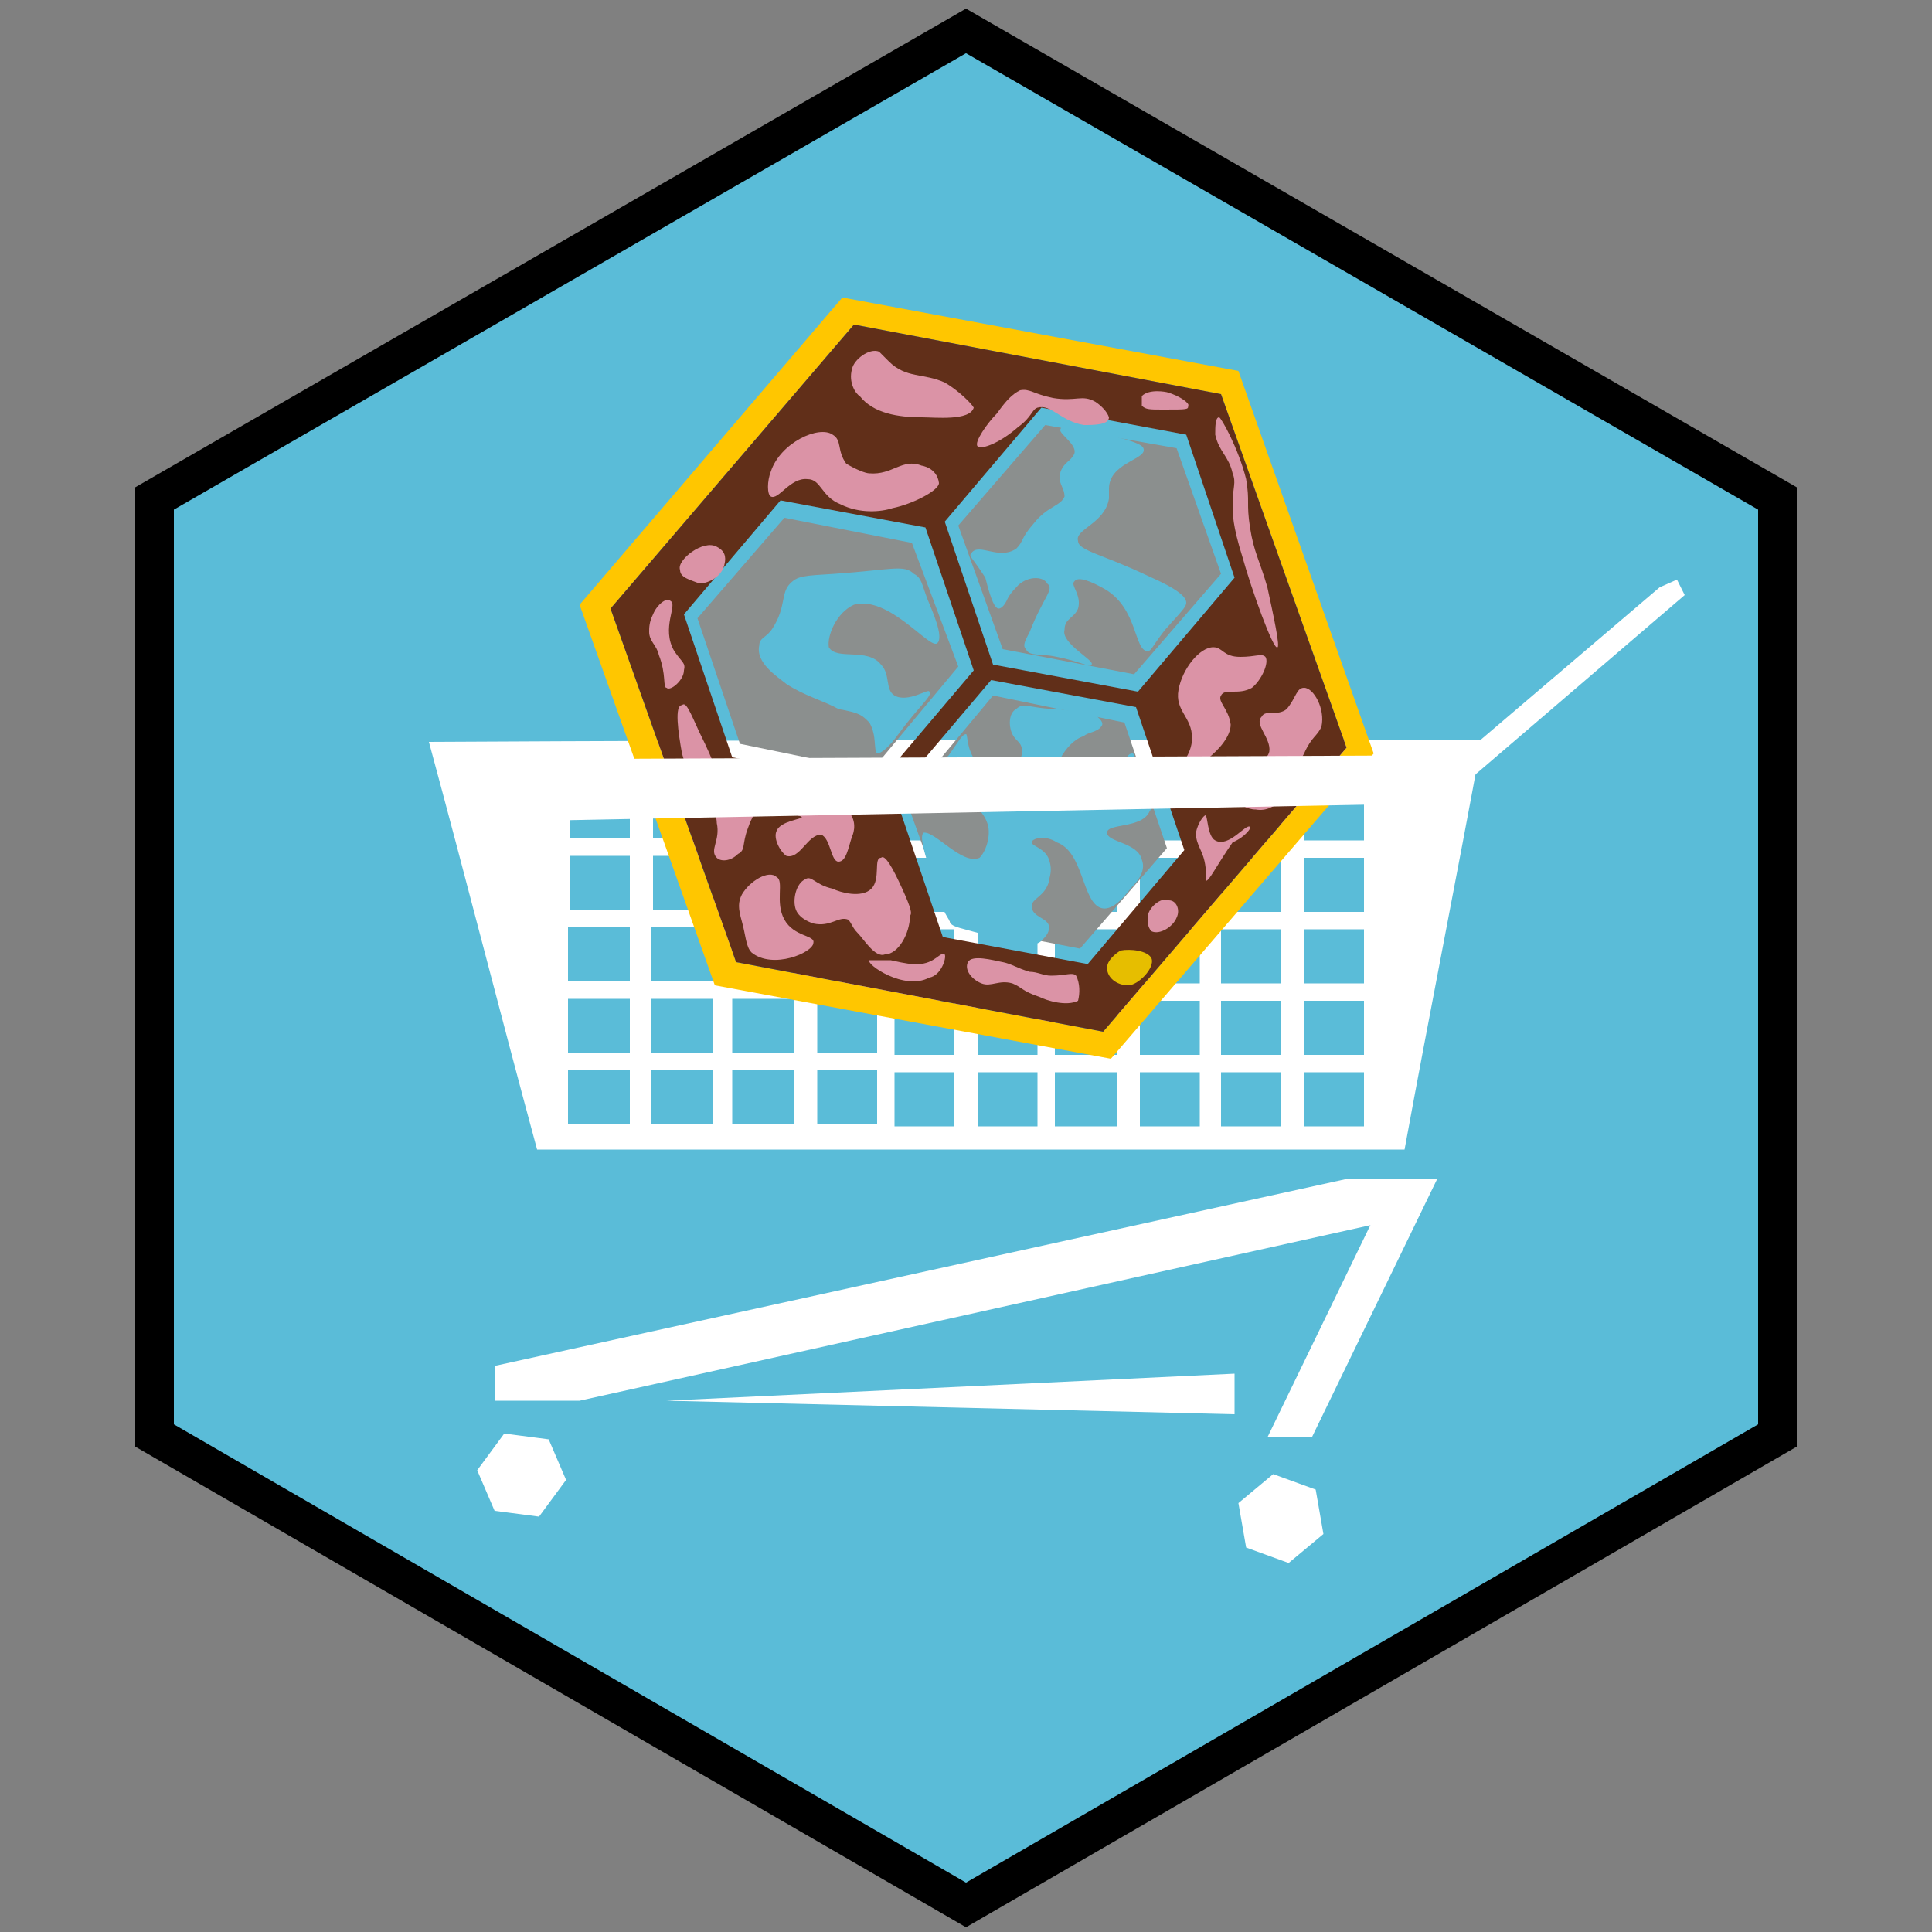<?xml version="1.0" encoding="utf-8"?>
<!-- Generator: Adobe Illustrator 26.0.3, SVG Export Plug-In . SVG Version: 6.00 Build 0)  -->
<svg version="1.1" id="Ebene_1" xmlns="http://www.w3.org/2000/svg" xmlns:xlink="http://www.w3.org/1999/xlink" x="0px" y="0px"
	 viewBox="0 0 100 100" style="enable-background:new 0 0 100 100;" xml:space="preserve">
<rect x="0" y="0" width="100" height="100" fill="#808080" stroke="none"/>
<style type="text/css">
	.st0{fill:#5ABCD8;stroke:#000000;stroke-width:2;stroke-miterlimit:10;}
	.st1{fill:#FFFFFF;}
	.st2{fill:#5ABCD8;}
	.st3{fill:#FFC600;}
	.st4{fill:#612F19;}
	.st5{fill:#DB93A6;}
	.st6{fill:#E6BE00;}
	.st7{fill:#8B8F8E;}
</style>
<g id="Ebene_2_00000093860788734264317370000010671531211922489223_">
</g>
<g id="Ebene_1_00000017510764199299988230000010460311392665681541_">
	<polygon class="st0" points="8,25.8 50,1.6 92,25.8 92,74.3 50,98.6 8,74.3 	"/>
</g>
<path class="st1" d="M22.2,38.4c1.9,7,3.7,14.1,5.6,21.1c15,0,29.9,0,44.9,0c1.3-7.1,2.7-14.1,4-21.2C58.5,38.3,40.3,38.3,22.2,38.4
	z"/>
<polyline class="st2" points="29.5,40.6 29.5,43.4 32.6,43.4 32.6,40.6 "/>
<polyline class="st2" points="33.8,40.6 33.8,43.4 36.9,43.4 36.9,40.6 "/>
<polyline class="st2" points="29.5,44.3 29.5,47.1 32.6,47.1 32.6,44.3 "/>
<polyline class="st2" points="33.8,44.3 33.8,47.1 36.9,47.1 36.9,44.3 "/>
<polyline class="st2" points="29.4,48 29.4,50.8 32.6,50.8 32.6,48 "/>
<polyline class="st2" points="33.7,48 33.7,50.8 36.9,50.8 36.9,48 "/>
<polyline class="st2" points="29.4,51.7 29.4,54.5 32.6,54.5 32.6,51.7 "/>
<polyline class="st2" points="33.7,51.7 33.7,54.5 36.9,54.5 36.9,51.7 "/>
<polyline class="st2" points="29.4,55.4 29.4,58.2 32.6,58.2 32.6,55.4 "/>
<polyline class="st2" points="33.7,55.4 33.7,58.2 36.9,58.2 36.9,55.4 "/>
<polyline class="st2" points="38,40.6 38,43.4 41.1,43.4 41.1,40.6 "/>
<polyline class="st2" points="42.3,40.6 42.3,43.4 45.4,43.4 45.4,40.6 "/>
<polyline class="st2" points="38,44.3 38,47.1 41.1,47.1 41.1,44.3 "/>
<polyline class="st2" points="42.3,44.3 42.3,47.1 45.4,47.1 45.4,44.3 "/>
<polyline class="st2" points="37.9,48 37.9,50.8 41.1,50.8 41.1,48 "/>
<polyline class="st2" points="42.3,48 42.3,50.8 45.4,50.8 45.4,48 "/>
<polyline class="st2" points="37.9,51.7 37.9,54.5 41.1,54.5 41.1,51.7 "/>
<polyline class="st2" points="42.3,51.7 42.3,54.5 45.4,54.5 45.4,51.7 "/>
<polyline class="st2" points="37.9,55.4 37.9,58.2 41.1,58.2 41.1,55.4 "/>
<polyline class="st2" points="42.3,55.4 42.3,58.2 45.4,58.2 45.4,55.4 "/>
<polyline class="st2" points="46.3,40.7 46.3,43.5 49.4,43.5 49.4,40.7 "/>
<polyline class="st2" points="50.6,40.7 50.6,43.5 53.7,43.5 53.7,40.7 "/>
<polyline class="st2" points="46.3,44.4 46.3,47.2 49.4,47.2 49.4,44.4 "/>
<polyline class="st2" points="50.6,44.4 50.6,47.2 53.7,47.2 53.7,44.4 "/>
<polyline class="st2" points="46.3,48.1 46.3,50.9 49.4,50.9 49.4,48.1 "/>
<polyline class="st2" points="50.6,48.1 50.6,50.9 53.7,50.9 53.7,48.1 "/>
<polyline class="st2" points="46.3,51.8 46.3,54.6 49.4,54.6 49.4,51.8 "/>
<polyline class="st2" points="50.6,51.8 50.6,54.6 53.7,54.6 53.7,51.8 "/>
<polyline class="st2" points="46.3,55.5 46.3,58.3 49.4,58.3 49.4,55.5 "/>
<polyline class="st2" points="50.6,55.5 50.6,58.3 53.7,58.3 53.7,55.5 "/>
<polyline class="st2" points="54.7,40.7 54.7,43.5 57.8,43.5 57.8,40.7 "/>
<polyline class="st2" points="59,40.7 59,43.5 62.1,43.5 62.1,40.7 "/>
<polyline class="st2" points="54.7,44.4 54.7,47.2 57.8,47.2 57.8,44.4 "/>
<polyline class="st2" points="59,44.4 59,47.2 62.1,47.2 62.1,44.4 "/>
<polyline class="st2" points="54.6,48.1 54.6,50.9 57.8,50.9 57.8,48.1 "/>
<polyline class="st2" points="59,48.1 59,50.9 62.1,50.9 62.1,48.1 "/>
<polyline class="st2" points="54.6,51.8 54.6,54.6 57.8,54.6 57.8,51.8 "/>
<polyline class="st2" points="59,51.8 59,54.6 62.1,54.6 62.1,51.8 "/>
<polyline class="st2" points="54.6,55.5 54.6,58.3 57.8,58.3 57.8,55.5 "/>
<polyline class="st2" points="59,55.5 59,58.3 62.1,58.3 62.1,55.5 "/>
<polyline class="st2" points="63.2,40.7 63.2,43.5 66.3,43.5 66.3,40.7 "/>
<polyline class="st2" points="67.5,40.7 67.5,43.5 70.6,43.5 70.6,40.7 "/>
<polyline class="st2" points="63.2,44.4 63.2,47.2 66.3,47.2 66.3,44.4 "/>
<polyline class="st2" points="67.5,44.4 67.5,47.2 70.6,47.2 70.6,44.4 "/>
<polyline class="st2" points="63.2,48.1 63.2,50.9 66.3,50.9 66.3,48.1 "/>
<polyline class="st2" points="67.5,48.1 67.5,50.9 70.6,50.9 70.6,48.1 "/>
<polyline class="st2" points="63.2,51.8 63.2,54.6 66.3,54.6 66.3,51.8 "/>
<polyline class="st2" points="67.5,51.8 67.5,54.6 70.6,54.6 70.6,51.8 "/>
<polyline class="st2" points="63.2,55.5 63.2,58.3 66.3,58.3 66.3,55.5 "/>
<polyline class="st2" points="67.5,55.5 67.5,58.3 70.6,58.3 70.6,55.5 "/>
<g>
	<g id="Ebene_1_00000140009915772017522300000016664586206789009556_">
		<path class="st3" d="M71.1,39l-7-19.8l-20.5-3.8L30,31.3L37,51l20.5,3.8L71.1,39z M57.1,53.4l-19-3.6l-6.5-18.3l12.6-14.7l19,3.6
			l6.5,18.3L57.1,53.4z"/>
		<path class="st4" d="M44.2,16.8L31.6,31.5l6.5,18.3l19,3.6l12.6-14.7l-6.5-18.3L44.2,16.8z M45.4,40.6l-7.5-1.4l-2.5-7.4l5-5.9
			l7.5,1.4l2.5,7.4L45.4,40.6z M61.3,44l-5,5.9l-7.5-1.4l-2.5-7.4l5-5.9l7.5,1.4L61.3,44z M58.9,35.8l-7.5-1.4L48.9,27l5-5.9
			l7.5,1.4l2.5,7.4L58.9,35.8z"/>
	</g>
	<path class="st5" d="M48.9,19.8c-1.1-0.5-2-0.2-2.9-1.1c-0.2-0.2-0.4-0.4-0.5-0.5c-0.5-0.2-1.3,0.4-1.4,0.9
		c-0.2,0.7,0.2,1.3,0.4,1.4c0.7,0.9,2,1.1,3.2,1.1c0.7,0,2.5,0.2,2.7-0.5C50.3,20.9,49.6,20.2,48.9,19.8z"/>
	<path class="st5" d="M47.7,24.1c-1-0.4-1.5,0.5-2.7,0.4c-0.2,0-0.7-0.2-1.2-0.5c-0.5-0.7-0.2-1.2-0.7-1.5c-0.7-0.5-2.7,0.4-3.2,1.9
		c-0.2,0.5-0.2,1.2,0,1.3c0.4,0.2,1-1,1.9-0.9c0.7,0,0.7,0.9,1.7,1.3c1,0.5,2.1,0.4,2.7,0.2c1-0.2,2.4-0.9,2.4-1.3
		C48.5,24.2,47.7,24.1,47.7,24.1z"/>
	<path class="st5" d="M65.6,30.4c-0.4-1.4-0.7-1.8-0.9-3.1c-0.2-1.3,0-1.3-0.2-2.5c-0.4-1.6-1.3-3.2-1.4-3.2c-0.2,0-0.2,0.5-0.2,0.9
		c0.2,0.9,0.7,1.1,0.9,2c0.2,0.5,0,0.7,0,1.6c0,0.5,0,1.1,0.5,2.7c0.5,1.8,1.6,4.8,1.8,4.7C66.3,33.6,65.9,31.8,65.6,30.4z"/>
	<path class="st5" d="M63.2,36c0.2-0.4,0.9,0,1.6-0.4c0.5-0.4,0.9-1.3,0.7-1.6c-0.2-0.2-0.5,0-1.3,0c-0.9,0-0.9-0.5-1.4-0.5
		c-0.7,0-1.6,1.1-1.8,2.2c-0.2,1.1,0.7,1.4,0.7,2.5c0,0.9-0.7,1.4-0.5,1.6c0.2,0.4,2.5-1.1,2.5-2.3C63.6,36.7,63,36.3,63.2,36z"/>
	<path class="st5" d="M67.5,39c0.4-0.9,0.7-0.9,0.9-1.4c0.2-0.9-0.4-2-0.9-2c-0.4,0-0.4,0.5-0.9,1.1c-0.5,0.4-1.1,0-1.3,0.4
		c-0.4,0.4,0.5,1.1,0.4,1.8c-0.2,0.9-2.2,0.7-2.3,1.4c-0.2,0.5,0.7,1.6,1.6,1.6c1.1,0.2,1.8-1.1,2-1.3C67.2,40.1,67,39.9,67.5,39z"
		/>
	<path class="st5" d="M43.8,41.9c0,0-0.2-0.2-0.7-0.4c-1.4-0.5-1.6-0.5-1.8-0.4c-0.4,0.2-0.7,0.5-0.5,0.7c0,0.4,0.7,0.4,0.7,0.5
		s-1.1,0.2-1.3,0.7c-0.2,0.4,0.2,1.1,0.5,1.3c0.7,0.2,1.1-1.1,1.8-1.1c0.5,0.2,0.5,1.4,0.9,1.4s0.5-0.7,0.7-1.3
		C44.2,43.1,44.4,42.4,43.8,41.9z"/>
	<path class="st5" d="M46.7,46c-0.5-1.1-0.9-1.8-1.1-1.6c-0.4,0,0,1.1-0.5,1.6s-1.6,0.2-2,0c-0.9-0.2-1.1-0.7-1.4-0.5
		c-0.5,0.2-0.7,1.1-0.5,1.6s0.9,0.7,0.9,0.7c0.9,0.2,1.3-0.4,1.8-0.2c0.2,0.2,0.2,0.4,0.5,0.7s0.9,1.3,1.4,1.1c0.7,0,1.3-1.1,1.3-2
		C47.2,47.3,47.2,47.1,46.7,46z"/>
	<path class="st5" d="M39.5,41.4c0.5-0.7,0.7-0.7,0.7-0.9c-0.2-0.4-1.8,0.5-2.9-0.4c-0.4-0.4-0.2-0.4-1.1-2.2
		c-0.5-1.1-0.7-1.6-0.9-1.4c-0.4,0-0.2,1.4,0,2.5c0.2,0.7,0.4,1.4,0.9,2.3c0.5,0.7,0.9,0.7,0.9,1.3c0.2,0.9-0.4,1.4,0,1.8
		c0.2,0.2,0.7,0.2,1.1-0.2c0.4-0.2,0.2-0.5,0.5-1.3C38.8,42.6,39,42.1,39.5,41.4z"/>
	<path class="st5" d="M37.1,28.3c-0.7-0.4-2.1,0.7-1.9,1.2c0,0.4,0.5,0.5,1,0.7c0.5,0,1.2-0.4,1.3-1C37.6,28.8,37.5,28.5,37.1,28.3z
		"/>
	<path class="st5" d="M34.9,33.7c-0.7-1.2,0.2-2.4-0.2-2.6c-0.2-0.2-0.7,0.2-0.9,0.7c-0.2,0.4-0.2,0.7-0.2,0.9
		c0,0.5,0.4,0.7,0.5,1.2c0.4,1,0.2,1.7,0.4,1.7c0.2,0.2,0.9-0.4,0.9-0.9C35.5,34.3,35.3,34.3,34.9,33.7z"/>
	<path class="st5" d="M55.7,50.5c-0.2-0.2-0.5,0-1.3,0c-0.4,0-0.7-0.2-1.1-0.2c-0.7-0.2-0.9-0.4-1.4-0.5s-1.6-0.4-1.8,0
		s0.2,0.9,0.7,1.1c0.5,0.2,0.9-0.2,1.6,0c0.5,0.2,0.5,0.4,1.4,0.7c0.4,0.2,1.4,0.5,2,0.2C55.9,51.4,55.9,50.9,55.7,50.5z"/>
	<path class="st5" d="M60.5,46.6c-0.4-0.2-1.1,0.4-1.1,0.9c0,0.2,0,0.5,0.2,0.7c0.4,0.2,1.1-0.2,1.3-0.7
		C61.1,47.1,60.9,46.6,60.5,46.6z"/>
	<path class="st6" d="M59.6,49.6c-0.2-0.4-1.1-0.5-1.6-0.4c0,0-0.7,0.4-0.7,0.9s0.5,0.9,1.1,0.9C58.9,51,59.8,50.1,59.6,49.6z"/>
	<path class="st5" d="M64.7,42.8c-0.2-0.2-1.1,1.1-1.8,0.7c-0.4-0.2-0.4-1.3-0.5-1.3s-0.4,0.4-0.5,0.9c0,0.7,0.4,0.9,0.5,1.8
		c0,0.5,0,0.7,0,0.7c0.2,0,0.5-0.7,1.4-2C64.5,43.3,64.8,42.8,64.7,42.8z"/>
	<path class="st5" d="M56.7,20.8c-0.7-0.4-1,0-2.2-0.2c-1-0.2-1.2-0.5-1.7-0.4c-0.4,0.2-0.7,0.5-1.2,1.2c-0.5,0.5-1.2,1.5-1,1.7
		s1.2-0.2,2.1-1c0.7-0.5,0.7-0.9,1-1c0.7-0.2,1.2,0.7,2.4,0.9c0.5,0,1.3,0,1.3-0.4C57.3,21.3,57,21,56.7,20.8z"/>
	<path class="st5" d="M60.4,20.3c0,0-0.9-0.2-1.3,0.2c0,0.2,0,0.4,0,0.5c0.2,0.2,0.4,0.2,1.1,0.2c1.3,0,1.3,0,1.3-0.2
		C61.6,20.9,61.1,20.5,60.4,20.3z"/>
	<path class="st5" d="M40.6,47.6c-0.5-0.9,0-2-0.4-2.2c-0.4-0.4-1.4,0.2-1.8,0.9c-0.2,0.4-0.2,0.7,0,1.4s0.2,1.3,0.5,1.6
		c1.1,0.9,3.2,0,3.2-0.5C42.2,48.4,41.1,48.5,40.6,47.6z"/>
	<path class="st5" d="M48.9,49.4c-0.2-0.2-0.5,0.5-1.4,0.5c-0.4,0-0.5,0-1.4-0.2c-0.7,0-1.1,0-1.1,0c-0.2,0.2,1.8,1.6,3.1,0.9
		C48.7,50.5,49,49.6,48.9,49.4z"/>
	<polygon class="st7" points="58.7,34.9 63.2,29.7 60.9,23.2 54.1,22 49.6,27.2 51.9,33.6 	"/>
	<polygon class="st7" points="45.1,39.9 49.6,34.5 47.2,28.1 40.6,26.8 36.1,32 38.3,38.5 	"/>
	<polygon class="st7" points="55.9,49.1 60.4,43.9 58.2,37.4 51.4,36 46.9,41.4 49.2,47.8 	"/>
	<path class="st2" d="M50.3,28.6c0.4-0.5,1.4,0.4,2.3-0.2c0.4-0.4,0.2-0.5,0.9-1.3c0.7-0.9,1.4-0.9,1.6-1.4c0-0.5-0.4-0.7-0.2-1.3
		c0.2-0.5,0.5-0.5,0.7-0.9c0.2-0.5-0.9-1.1-0.7-1.3c0-0.2,0.5-0.2,2,0.2c2.2,0.5,2.3,0.7,2.3,0.9c0,0.5-1.8,0.7-1.8,2
		c0,0.2,0,0.2,0,0.5c-0.2,1.3-1.8,1.6-1.6,2.2c0,0.5,1.3,0.7,3.6,1.8c1.6,0.7,2,1.1,2,1.4c0,0.2-0.2,0.4-1.1,1.4
		c-0.7,0.9-0.7,1.1-0.9,1.1c-0.7,0-0.5-2.2-2.2-3.2c-0.7-0.4-1.4-0.7-1.6-0.4c-0.2,0.2,0.4,0.7,0.2,1.4c-0.2,0.5-0.7,0.5-0.7,1.1
		c-0.2,0.7,1.6,1.6,1.4,1.8c0,0.2-0.7-0.2-1.8-0.4c-0.9-0.2-1.4,0-1.6-0.4c-0.2-0.2,0-0.5,0.2-0.9c0.7-1.8,1.3-2.2,0.9-2.5
		c-0.2-0.4-1.1-0.4-1.6,0.2c-0.4,0.4-0.5,0.7-0.5,0.7c-0.2,0.4-0.4,0.4-0.4,0.4c-0.2,0-0.4-0.4-0.7-1.6
		C50.3,28.8,50.1,28.8,50.3,28.6z"/>
	<path class="st2" d="M44.2,31.3c-0.9,0.4-1.4,1.6-1.3,2.2c0.4,0.7,2,0,2.7,0.9c0.5,0.5,0.2,1.3,0.7,1.6c0.7,0.4,1.8-0.4,1.8-0.2
		c0.2,0.2-0.5,0.7-1.6,2.2c-0.5,0.7-0.9,1-1.1,1c-0.2-0.2,0-0.9-0.4-1.6c-0.4-0.4-0.5-0.5-1.6-0.7c-0.7-0.4-1.8-0.7-2.7-1.3
		c-0.5-0.4-1.6-1.1-1.4-2c0-0.4,0.4-0.4,0.7-0.9c0.7-1.1,0.4-1.8,0.9-2.3c0.4-0.4,0.7-0.4,2.3-0.5c2.9-0.2,3.6-0.5,4.1,0
		c0.4,0.2,0.4,0.5,0.7,1.3c0.2,0.5,0.9,2,0.5,2.3S46,30.8,44.2,31.3z"/>
	<path class="st2" d="M52.6,36.7c-0.4,0.2-0.4,0.9-0.2,1.3c0.2,0.4,0.5,0.4,0.5,0.9c0,0.4-0.2,0.4-0.4,0.9s0,0.7-0.2,0.7
		c-0.2,0.2-1.3-0.4-1.8-1.1C50,38.7,50.1,38,50,38c-0.2,0-0.4,0.4-0.9,1.1c-0.5,0.5-0.7,0.7-0.9,1.1c-0.2,0.4-0.2,0.9,0,1.3
		c0.4,0.4,0.9-0.4,1.6-0.2c0.5,0.2,1.1,0.7,1.3,1.3c0.2,0.5,0,1.4-0.4,1.8c-0.9,0.4-2.3-1.4-2.9-1.3c-0.2,0.2,0,0.9,0.5,2.5
		c0.5,1.8,0.9,2,0.9,2.2c0.2,0.2,0.4,0.2,2.2,0.7c1.6,0.4,2.2,0.5,2.5,0.2c0.2-0.2,0.4-0.4,0.4-0.7c0-0.5-0.9-0.5-0.9-1.1
		c0-0.4,0.7-0.5,0.9-1.3c0-0.2,0.2-0.5,0-1.1s-0.9-0.7-0.9-0.9s0.7-0.4,1.3,0c1.4,0.5,1.3,3.1,2.3,3.4c0.7,0.2,1.4-0.9,1.6-1.1
		c0.4-0.4,0.7-0.9,0.5-1.4c-0.2-0.9-1.8-0.9-1.8-1.4s1.8-0.2,2.2-1.1c0.2-0.2,0-0.7-0.4-1.6C58.7,39,58.7,39,58.6,39
		c-0.4,0-0.4,0.9-0.7,0.9s-0.5-0.4-0.9-0.2c-0.4,0-0.4,0.4-0.5,0.7c-0.5,0.5-1.6,0.5-1.8,0.2c-0.4-0.5,0.4-2.2,1.4-2.5
		c0.2-0.2,0.7-0.2,0.9-0.5c0.2-0.2-0.2-0.5-0.2-0.5c-0.4-0.4-0.9-0.2-2-0.4C53.3,36.7,53,36.3,52.6,36.7z"/>
</g>
<polygon class="st1" points="72.1,61 74.4,61 67.9,74.4 65.6,74.4 "/>
<polygon class="st1" points="72.8,61 69.8,61 25.6,70.7 25.6,72.5 30,72.5 72.8,63 "/>
<polygon class="st1" points="86.8,30 85.9,30.4 74.4,40.2 74.7,40.9 76,40.4 87.2,30.8 "/>
<polygon class="st1" points="28.4,74.5 26.1,74.2 24.7,76.1 25.6,78.2 27.9,78.5 29.3,76.6 "/>
<polygon class="st1" points="68.5,79.4 68.1,77.1 65.9,76.3 64.1,77.8 64.5,80.1 66.7,80.9 "/>
<path class="st2" d="M-9.6,43.6"/>
<polygon class="st1" points="34.5,72.5 63.9,73.2 63.9,71.1 "/>
<polyline class="st1" points="25.7,42.5 25.8,39.3 73.3,39.1 73.2,41.6 26.9,42.5 "/>
</svg>
